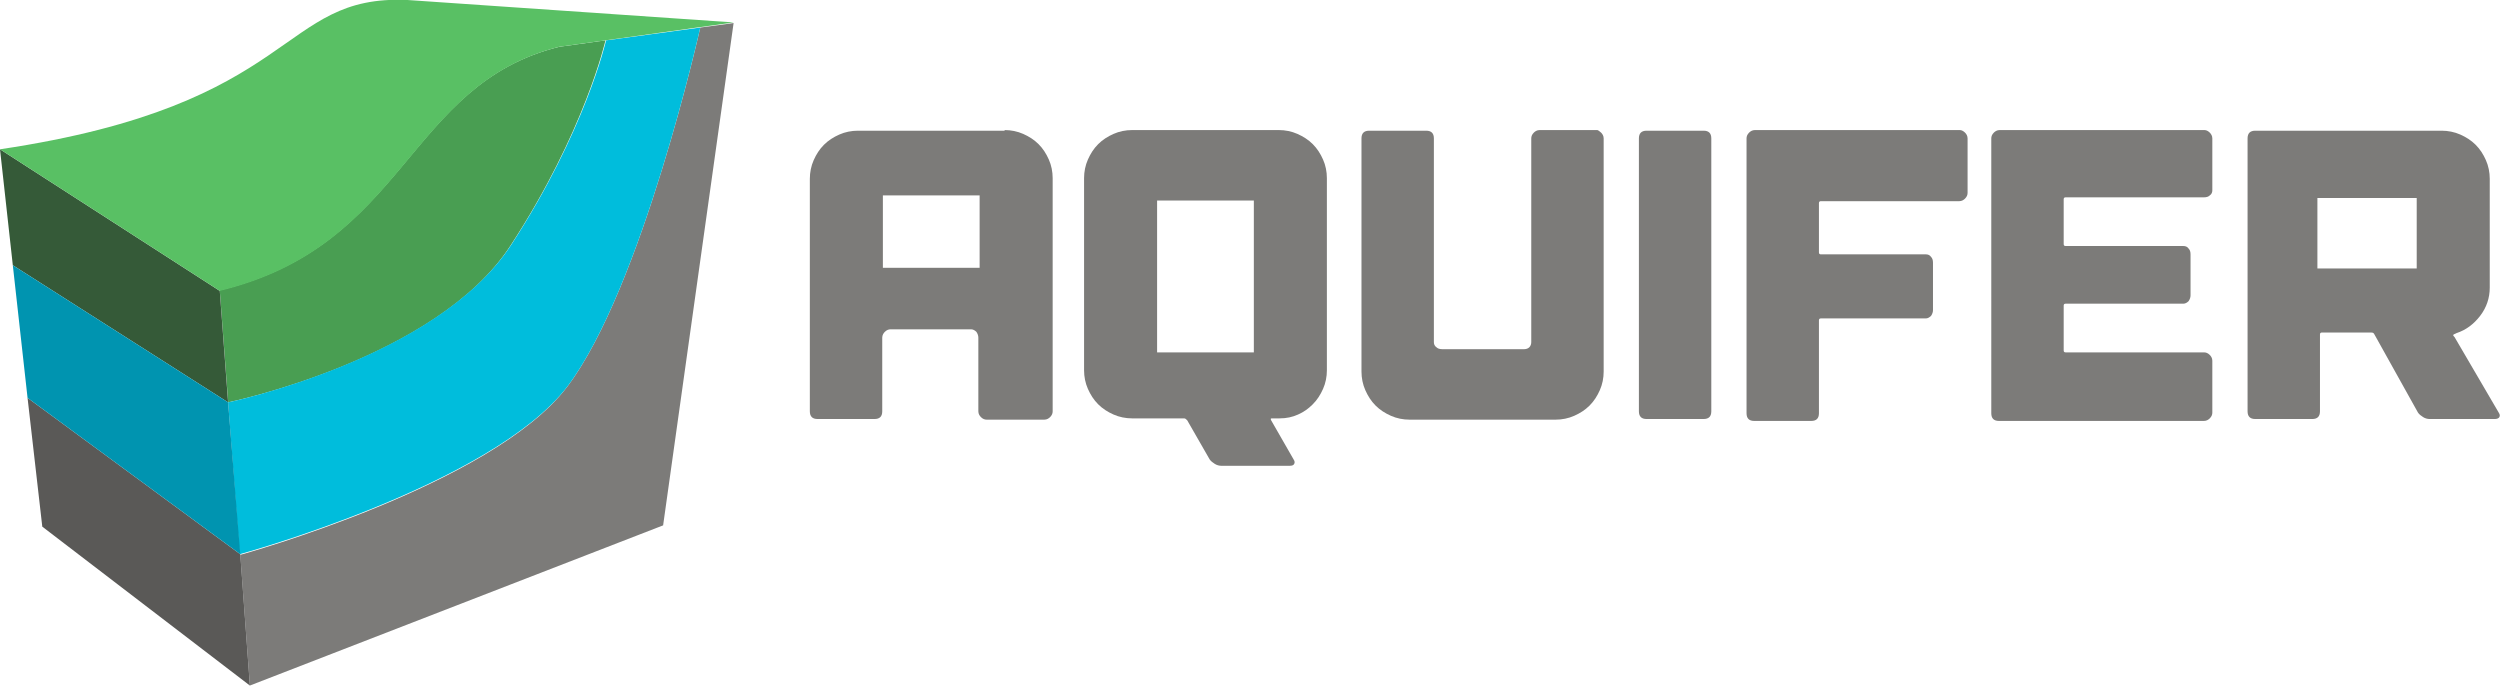 <?xml version="1.0" encoding="utf-8"?>
<!-- Generator: Adobe Illustrator 19.1.0, SVG Export Plug-In . SVG Version: 6.00 Build 0)  -->
<svg version="1.1" xmlns="http://www.w3.org/2000/svg" xmlns:xlink="http://www.w3.org/1999/xlink" x="0px" y="0px" width="390.2px"
	 height="107px" viewBox="0 0 390.2 107" enable-background="new 0 0 390.2 107" xml:space="preserve">
<g id="For_Drupal" display="none">
	<g>
		<g display="inline">
			<path fill="#7C7B79" d="M311.2,73.7h4.9V75h-3.5v2.3h3v1.2h-3v3.4h-1.5V73.7z"/>
			<path fill="#7C7B79" d="M317.5,77.8c0-2.6,1.5-4.2,3.6-4.2c2.1,0,3.6,1.6,3.6,4.2c0,2.7-1.5,4.3-3.6,4.3
				C319,82.1,317.5,80.4,317.5,77.8z M323.3,77.8c0-1.8-0.8-2.9-2.1-2.9S319,76,319,77.8c0,1.8,0.8,3,2.1,3S323.3,79.6,323.3,77.8z"
				/>
			<path fill="#7C7B79" d="M331.4,81.9l-1.8-3.2h-1.3v3.2h-1.5v-8.2h2.8c1.7,0,3,0.6,3,2.4c0,1.3-0.7,2-1.6,2.3l2,3.4H331.4z
				 M328.3,77.6h1.2c1.1,0,1.7-0.5,1.7-1.4c0-0.9-0.6-1.3-1.7-1.3h-1.2V77.6z"/>
			<path fill="#7C7B79" d="M337.8,73.7h2.2c2.5,0,4,1.4,4,4.1c0,2.7-1.5,4.1-3.9,4.1h-2.3V73.7z M339.9,80.7c1.7,0,2.6-0.9,2.6-3
				c0-2-0.9-2.9-2.6-2.9h-0.6v5.8H339.9z"/>
			<path fill="#7C7B79" d="M350.6,81.9l-1.8-3.2h-1.3v3.2h-1.5v-8.2h2.8c1.7,0,3,0.6,3,2.4c0,1.3-0.7,2-1.6,2.3l2,3.4H350.6z
				 M347.6,77.6h1.2c1.1,0,1.7-0.5,1.7-1.4c0-0.9-0.6-1.3-1.7-1.3h-1.2V77.6z"/>
			<path fill="#7C7B79" d="M353.9,78.3v-4.6h1.5v4.7c0,1.8,0.7,2.4,1.7,2.4c1,0,1.7-0.6,1.7-2.4v-4.7h1.4v4.6c0,2.7-1.2,3.7-3.1,3.7
				C355.1,82.1,353.9,81,353.9,78.3z"/>
			<path fill="#7C7B79" d="M362.6,73.7h2.6c1.8,0,3.2,0.6,3.2,2.5c0,1.8-1.4,2.7-3.1,2.7H364v3h-1.5V73.7z M365.1,77.7
				c1.2,0,1.8-0.5,1.8-1.5c0-1-0.6-1.4-1.9-1.4h-1v2.9H365.1z"/>
			<path fill="#7C7B79" d="M373.7,79.7H371l-0.6,2.2h-1.5l2.7-8.2h1.7l2.7,8.2h-1.5L373.7,79.7z M373.4,78.6l-0.3-1
				c-0.3-0.9-0.5-1.8-0.7-2.7h0c-0.2,0.9-0.5,1.8-0.7,2.7l-0.3,1H373.4z"/>
			<path fill="#7C7B79" d="M377.5,73.7h1.5v7h3.4v1.2h-4.9V73.7z"/>
		</g>
		<g display="inline">
			<path fill="#7C7B79" d="M383.7,74.3h-0.8v-0.6h2.2v0.6h-0.8v2h-0.6V74.3z M385.5,73.8h0.8l0.4,0.9l0.2,0.6h0l0.2-0.6l0.3-0.9h0.8
				v2.6h-0.6v-1l0.1-0.9h0l-0.5,1.5h-0.5l-0.5-1.5h0l0.1,0.9v1h-0.6V73.8z"/>
		</g>
	</g>
	<g>
		<g display="inline">
			<path fill="#7C7B79" d="M273.2,77.8h7.4v1.8h-5.2v3.4h4.4v1.8h-4.4V90h-2.2V77.8z"/>
			<path fill="#7C7B79" d="M282.6,83.8c0-3.9,2.2-6.3,5.4-6.3c3.2,0,5.4,2.3,5.4,6.3c0,4-2.2,6.4-5.4,6.4
				C284.8,90.2,282.6,87.8,282.6,83.8z M291.1,83.8c0-2.7-1.2-4.4-3.1-4.4s-3.1,1.7-3.1,4.4c0,2.7,1.2,4.5,3.1,4.5
				S291.1,86.6,291.1,83.8z"/>
			<path fill="#7C7B79" d="M303.1,90l-2.6-4.8h-1.9V90h-2.2V77.8h4.1c2.5,0,4.5,0.9,4.5,3.6c0,1.9-1,3-2.4,3.5l2.9,5.1H303.1z
				 M298.6,83.5h1.7c1.7,0,2.6-0.7,2.6-2.1c0-1.4-0.9-1.9-2.6-1.9h-1.7V83.5z"/>
			<path fill="#7C7B79" d="M312.7,77.8h3.3c3.7,0,5.9,2,5.9,6c0,4-2.2,6.1-5.8,6.1h-3.4V77.8z M315.8,88.2c2.5,0,3.9-1.4,3.9-4.4
				c0-3-1.4-4.3-3.9-4.3h-1v8.7H315.8z"/>
			<path fill="#7C7B79" d="M331.6,90l-2.6-4.8h-1.9V90H325V77.8h4.1c2.5,0,4.5,0.9,4.5,3.6c0,1.9-1,3-2.4,3.5l2.9,5.1H331.6z
				 M327.2,83.5h1.7c1.7,0,2.6-0.7,2.6-2.1c0-1.4-0.9-1.9-2.6-1.9h-1.7V83.5z"/>
			<path fill="#7C7B79" d="M336.5,84.6v-6.8h2.2v7c0,2.6,1,3.5,2.5,3.5c1.5,0,2.5-0.9,2.5-3.5v-7h2.1v6.8c0,4-1.8,5.6-4.6,5.6
				C338.3,90.2,336.5,88.6,336.5,84.6z"/>
			<path fill="#7C7B79" d="M349.4,77.8h3.8c2.7,0,4.7,0.9,4.7,3.8c0,2.7-2,3.9-4.6,3.9h-1.8V90h-2.2V77.8z M353.2,83.8
				c1.8,0,2.7-0.7,2.7-2.2c0-1.5-1-2-2.8-2h-1.5v4.2H353.2z"/>
			<path fill="#7C7B79" d="M366,86.7h-4.1l-1,3.3h-2.2l4-12.2h2.5l4,12.2h-2.3L366,86.7z M365.5,85l-0.4-1.5c-0.4-1.3-0.7-2.7-1.1-4
				h-0.1c-0.3,1.4-0.7,2.7-1.1,4l-0.4,1.5H365.5z"/>
			<path fill="#7C7B79" d="M371.5,77.8h2.2v10.4h5.1V90h-7.2V77.8z"/>
		</g>
		<g display="inline">
			<path fill="#7C7B79" d="M381,78.7h-1.2v-0.9h3.3v0.9h-1.2v3h-1V78.7z M383.6,77.8h1.1l0.5,1.3l0.3,0.9h0l0.3-0.9l0.5-1.3h1.1v3.9
				h-0.9v-1.4l0.1-1.4h0l-0.8,2.2h-0.7l-0.8-2.2h0l0.1,1.4v1.4h-0.9V77.8z"/>
		</g>
	</g>
	<g id="outline" display="inline">
		<g>
			<path fill="#7C7B79" d="M273.2,77.5h7.5v1.9h-5.3v3.5h4.5v1.9h-4.5V90h-2.2V77.5z"/>
			<path fill="#7C7B79" d="M282.8,83.7c0-4,2.2-6.4,5.5-6.4c3.3,0,5.5,2.4,5.5,6.4c0,4-2.2,6.5-5.5,6.5
				C285,90.2,282.8,87.7,282.8,83.7z M291.5,83.7c0-2.8-1.3-4.5-3.2-4.5s-3.2,1.7-3.2,4.5c0,2.8,1.3,4.6,3.2,4.6
				S291.5,86.5,291.5,83.7z"/>
			<path fill="#7C7B79" d="M303.8,90l-2.7-4.9h-1.9V90H297V77.5h4.2c2.6,0,4.6,0.9,4.6,3.7c0,1.9-1,3-2.5,3.6l3,5.2H303.8z
				 M299.2,83.4h1.8c1.7,0,2.6-0.7,2.6-2.1c0-1.4-0.9-1.9-2.6-1.9h-1.8V83.4z"/>
			<path fill="#7C7B79" d="M313.6,77.5h3.3c3.8,0,6.1,2.1,6.1,6.2c0,4.1-2.2,6.3-5.9,6.3h-3.4V77.5z M316.8,88.2
				c2.5,0,3.9-1.4,3.9-4.5c0-3-1.4-4.4-3.9-4.4h-1v8.9H316.8z"/>
			<path fill="#7C7B79" d="M332.9,90l-2.7-4.9h-1.9V90h-2.2V77.5h4.2c2.6,0,4.6,0.9,4.6,3.7c0,1.9-1,3-2.5,3.6l3,5.2H332.9z
				 M328.4,83.4h1.8c1.7,0,2.6-0.7,2.6-2.1c0-1.4-0.9-1.9-2.6-1.9h-1.8V83.4z"/>
			<path fill="#7C7B79" d="M337.9,84.5v-7h2.2v7.2c0,2.7,1,3.6,2.5,3.6c1.5,0,2.6-0.9,2.6-3.6v-7.2h2.1v7c0,4.1-1.8,5.7-4.7,5.7
				C339.8,90.2,337.9,88.6,337.9,84.5z"/>
			<path fill="#7C7B79" d="M351.1,77.5h3.9c2.8,0,4.8,1,4.8,3.8c0,2.8-2.1,4-4.7,4h-1.8V90h-2.2V77.5z M354.9,83.6
				c1.8,0,2.7-0.7,2.7-2.3c0-1.6-1-2.1-2.8-2.1h-1.5v4.3H354.9z"/>
			<path fill="#7C7B79" d="M368,86.6h-4.2l-1,3.4h-2.2l4.1-12.5h2.6l4.1,12.5H369L368,86.6z M367.5,84.9l-0.4-1.5
				c-0.4-1.3-0.8-2.7-1.1-4.1h-0.1c-0.3,1.4-0.7,2.8-1.1,4.1l-0.4,1.5H367.5z"/>
			<path fill="#7C7B79" d="M373.7,77.5h2.2v10.6h5.2V90h-7.4V77.5z"/>
		</g>
		<g>
			<path fill="#7C7B79" d="M383.4,78.5h-1.2v-0.9h3.4v0.9h-1.2v3h-1V78.5z M386.1,77.6h1.2l0.5,1.4l0.3,0.9h0.1l0.3-0.9l0.5-1.4h1.2
				v3.9h-0.9V80l0.1-1.4h-0.1l-0.8,2.3h-0.7l-0.8-2.3h0L387,80v1.5h-0.9V77.6z"/>
		</g>
	</g>
</g>
<g id="Layer_1">
	<g display="none">
		<path display="inline" fill="#7C7B79" d="M157.4,18.7c1.1,0,2.2,0.2,3.2,0.7c1,0.4,1.9,1,2.6,1.7c0.7,0.7,1.3,1.6,1.7,2.6
			c0.4,1,0.7,2.1,0.7,3.2v39.4c0,0.4-0.1,0.7-0.4,0.9c-0.3,0.3-0.6,0.4-0.9,0.4h-9.7c-0.4,0-0.7-0.1-0.9-0.4
			c-0.3-0.3-0.4-0.6-0.4-0.9V53.7c0-0.4-0.1-0.7-0.3-0.9c-0.2-0.3-0.5-0.4-0.9-0.4h-13.8c-0.4,0-0.7,0.1-0.9,0.4
			c-0.3,0.3-0.4,0.6-0.4,0.9v12.5c0,0.9-0.4,1.3-1.3,1.3h-9.6c-0.9,0-1.3-0.4-1.3-1.3V26.8c0-1.1,0.2-2.2,0.6-3.2
			c0.4-1,1-1.9,1.7-2.6c0.7-0.7,1.6-1.3,2.6-1.7c1-0.4,2.1-0.7,3.2-0.7H157.4z M153.2,41.9V29.6h-16.4v12.3H153.2z"/>
		<path display="inline" fill="#7C7B79" d="M207.2,18.7c1.1,0,2.2,0.2,3.2,0.7c1,0.4,1.9,1,2.6,1.7c0.7,0.7,1.3,1.6,1.7,2.6
			c0.4,1,0.7,2.1,0.7,3.2v32.6c0,1.1-0.2,2.2-0.6,3.1c-0.4,1-1,1.8-1.7,2.6c-0.7,0.7-1.6,1.3-2.5,1.7c-1,0.4-2,0.7-3.1,0.7h-1.3
			c-0.2,0-0.2,0.1-0.1,0.3l3.8,6.6c0.2,0.3,0.2,0.6,0.1,0.8c-0.1,0.2-0.4,0.3-0.7,0.3h-11.6c-0.4,0-0.7-0.1-1.1-0.3
			c-0.4-0.2-0.7-0.5-0.8-0.8l-3.8-6.6c-0.2-0.2-0.3-0.3-0.5-0.3h-8.8c-1.1,0-2.2-0.2-3.2-0.6c-1-0.4-1.9-1-2.6-1.7
			c-0.7-0.7-1.3-1.6-1.7-2.6c-0.4-1-0.6-2.1-0.6-3.2V26.8c0-1.1,0.2-2.2,0.6-3.2c0.4-1,1-1.9,1.7-2.6c0.7-0.7,1.6-1.3,2.6-1.7
			c1-0.4,2.1-0.7,3.2-0.7H207.2z M186.6,56.2H203V30.5h-16.4V56.2z"/>
		<path display="inline" fill="#7C7B79" d="M265.1,19c0.3,0.3,0.4,0.6,0.4,0.9v39.4c0,1.1-0.2,2.2-0.7,3.2c-0.4,1-1,1.9-1.7,2.6
			c-0.7,0.7-1.6,1.3-2.6,1.7s-2.1,0.6-3.2,0.6h-24.7c-1.1,0-2.2-0.2-3.2-0.6c-1-0.4-1.9-1-2.6-1.7c-0.7-0.7-1.3-1.6-1.7-2.6
			c-0.4-1-0.6-2.1-0.6-3.2V20c0-0.9,0.4-1.3,1.3-1.3h9.6c0.9,0,1.3,0.4,1.3,1.3v34.4c0,0.4,0.1,0.7,0.4,0.9c0.3,0.2,0.6,0.3,0.9,0.3
			h13.8c0.4,0,0.7-0.1,0.9-0.3c0.2-0.2,0.3-0.5,0.3-0.9V20c0-0.4,0.1-0.7,0.4-0.9c0.3-0.3,0.6-0.4,0.9-0.4h9.7
			C264.5,18.7,264.8,18.8,265.1,19z"/>
		<path display="inline" fill="#7C7B79" d="M287.1,66.2c0,0.9-0.4,1.3-1.3,1.3h-9.6c-0.9,0-1.3-0.4-1.3-1.3V20
			c0-0.9,0.4-1.3,1.3-1.3h9.6c0.9,0,1.3,0.4,1.3,1.3V66.2z"/>
		<path display="inline" fill="#7C7B79" d="M333.3,19c0.3,0.3,0.4,0.6,0.4,0.9v9.2c0,0.4-0.1,0.7-0.4,0.9c-0.3,0.3-0.6,0.4-0.9,0.4
			H309c-0.2,0-0.3,0.1-0.3,0.3v8.3c0,0.2,0.1,0.3,0.3,0.3h17.7c0.4,0,0.7,0.1,0.9,0.4c0.2,0.3,0.3,0.6,0.3,0.9v8
			c0,0.4-0.1,0.7-0.3,0.9c-0.2,0.3-0.5,0.4-0.9,0.4H309c-0.2,0-0.3,0.1-0.3,0.3v15.7c0,0.9-0.4,1.3-1.3,1.3h-9.6
			c-0.9,0-1.3-0.4-1.3-1.3V20c0-0.4,0.1-0.7,0.4-0.9c0.3-0.3,0.6-0.4,0.9-0.4h34.7C332.8,18.7,333.1,18.8,333.3,19z"/>
		<path display="inline" fill="#7C7B79" d="M378.1,19c0.3,0.3,0.4,0.6,0.4,0.9v4v2.1v2.7c0,0.4-0.1,0.7-0.4,0.9
			c-0.3,0.2-0.6,0.3-0.9,0.3h-5h-14.5h-3.9c-0.2,0-0.3,0.1-0.3,0.3V38c0,0.2,0.1,0.3,0.3,0.3h20c0.4,0,0.7,0.1,0.9,0.4
			c0.2,0.3,0.3,0.6,0.3,0.9v7c0,0.4-0.1,0.7-0.3,0.9c-0.2,0.3-0.5,0.4-0.9,0.4h-20c-0.2,0-0.3,0.1-0.3,0.3v3.4v0.1v4.1
			c0,0.2,0.1,0.3,0.3,0.3h2.9h15.8h4.7c0.4,0,0.7,0.1,0.9,0.4c0.3,0.3,0.4,0.6,0.4,0.9v2.8v3.6v2.3c0,0.4-0.1,0.7-0.4,0.9
			c-0.3,0.3-0.6,0.4-0.9,0.4h-4h-26.6h-4.2c-0.9,0-1.3-0.4-1.3-1.3v-2.4V23.3V20c0-0.4,0.1-0.7,0.4-0.9c0.3-0.3,0.6-0.4,0.9-0.4h5.1
			h27.4h2.2C377.5,18.7,377.8,18.8,378.1,19z"/>
		<path display="inline" fill="#7C7B79" d="M430.3,66.5c0.2,0.3,0.2,0.6,0.1,0.8s-0.4,0.3-0.8,0.3h-11.1c-0.4,0-0.7-0.1-1.1-0.3
			s-0.7-0.5-0.8-0.8l-7.4-13.3c-0.1-0.2-0.3-0.3-0.5-0.3h-8.3c-0.2,0-0.3,0.1-0.3,0.3v13c0,0.9-0.4,1.3-1.3,1.3H389
			c-0.9,0-1.3-0.4-1.3-1.3V20c0-0.9,0.4-1.3,1.3-1.3h31.6c1.1,0,2.2,0.2,3.2,0.7c1,0.4,1.9,1,2.6,1.7c0.7,0.7,1.3,1.6,1.7,2.6
			c0.4,1,0.7,2.1,0.7,3.2v18.4c0,1.8-0.5,3.4-1.6,4.8c-1,1.4-2.4,2.4-4,2.9L423,53c-0.3,0.1-0.4,0.2-0.2,0.4l0.1,0.1L430.3,66.5z
			 M416.4,30.1h-16.8v11.9h16.8V30.1z"/>
	</g>
	<g display="none">
		<path display="inline" fill="#7C7B79" d="M157.4,18.7c1.1,0,2.2,0.2,3.2,0.7c1,0.4,1.9,1,2.6,1.7c0.7,0.7,1.3,1.6,1.7,2.6
			c0.4,1,0.7,2.1,0.7,3.2v39.4c0,0.4-0.1,0.7-0.4,0.9c-0.3,0.3-0.6,0.4-0.9,0.4h-9.7c-0.4,0-0.7-0.1-0.9-0.4
			c-0.3-0.3-0.4-0.6-0.4-0.9V53.7c0-0.4-0.1-0.7-0.3-0.9c-0.2-0.3-0.5-0.4-0.9-0.4h-13.8c-0.4,0-0.7,0.1-0.9,0.4
			c-0.3,0.3-0.4,0.6-0.4,0.9v12.5c0,0.9-0.4,1.3-1.3,1.3h-9.6c-0.9,0-1.3-0.4-1.3-1.3V26.8c0-1.1,0.2-2.2,0.6-3.2
			c0.4-1,1-1.9,1.7-2.6c0.7-0.7,1.6-1.3,2.6-1.7c1-0.4,2.1-0.7,3.2-0.7H157.4z M153.2,41.9V29.6h-16.4v12.3H153.2z"/>
		<path display="inline" fill="#7C7B79" d="M207.2,18.7c1.1,0,2.2,0.2,3.2,0.7c1,0.4,1.9,1,2.6,1.7c0.7,0.7,1.3,1.6,1.7,2.6
			c0.4,1,0.7,2.1,0.7,3.2v32.6c0,1.1-0.2,2.2-0.6,3.1c-0.4,1-1,1.8-1.7,2.6c-0.7,0.7-1.6,1.3-2.5,1.7c-1,0.4-2,0.7-3.1,0.7h-1.3
			c-0.2,0-0.2,0.1-0.1,0.3l3.8,6.6c0.2,0.3,0.2,0.6,0.1,0.8c-0.1,0.2-0.4,0.3-0.7,0.3h-11.6c-0.4,0-0.7-0.1-1.1-0.3
			c-0.4-0.2-0.7-0.5-0.8-0.8l-3.8-6.6c-0.2-0.2-0.3-0.3-0.5-0.3h-8.8c-1.1,0-2.2-0.2-3.2-0.6c-1-0.4-1.9-1-2.6-1.7
			c-0.7-0.7-1.3-1.6-1.7-2.6c-0.4-1-0.6-2.1-0.6-3.2V26.8c0-1.1,0.2-2.2,0.6-3.2c0.4-1,1-1.9,1.7-2.6c0.7-0.7,1.6-1.3,2.6-1.7
			c1-0.4,2.1-0.7,3.2-0.7H207.2z M186.6,56.2H203V30.5h-16.4V56.2z"/>
		<path display="inline" fill="#7C7B79" d="M265.1,19c0.3,0.3,0.4,0.6,0.4,0.9v39.4c0,1.1-0.2,2.2-0.7,3.2c-0.4,1-1,1.9-1.7,2.6
			c-0.7,0.7-1.6,1.3-2.6,1.7s-2.1,0.6-3.2,0.6h-24.7c-1.1,0-2.2-0.2-3.2-0.6c-1-0.4-1.9-1-2.6-1.7c-0.7-0.7-1.3-1.6-1.7-2.6
			c-0.4-1-0.6-2.1-0.6-3.2V20c0-0.9,0.4-1.3,1.3-1.3h9.6c0.9,0,1.3,0.4,1.3,1.3v34.4c0,0.4,0.1,0.7,0.4,0.9c0.3,0.2,0.6,0.3,0.9,0.3
			h13.8c0.4,0,0.7-0.1,0.9-0.3c0.2-0.2,0.3-0.5,0.3-0.9V20c0-0.4,0.1-0.7,0.4-0.9c0.3-0.3,0.6-0.4,0.9-0.4h9.7
			C264.5,18.7,264.8,18.8,265.1,19z"/>
		<path display="inline" fill="#7C7B79" d="M287.1,66.2c0,0.9-0.4,1.3-1.3,1.3h-9.6c-0.9,0-1.3-0.4-1.3-1.3V20
			c0-0.9,0.4-1.3,1.3-1.3h9.6c0.9,0,1.3,0.4,1.3,1.3V66.2z"/>
		<path display="inline" fill="#7C7B79" d="M333.3,19c0.3,0.3,0.4,0.6,0.4,0.9v9.2c0,0.4-0.1,0.7-0.4,0.9c-0.3,0.3-0.6,0.4-0.9,0.4
			H309c-0.2,0-0.3,0.1-0.3,0.3v8.3c0,0.2,0.1,0.3,0.3,0.3h17.7c0.4,0,0.7,0.1,0.9,0.4c0.2,0.3,0.3,0.6,0.3,0.9v8
			c0,0.4-0.1,0.7-0.3,0.9c-0.2,0.3-0.5,0.4-0.9,0.4H309c-0.2,0-0.3,0.1-0.3,0.3v15.7c0,0.9-0.4,1.3-1.3,1.3h-9.6
			c-0.9,0-1.3-0.4-1.3-1.3V20c0-0.4,0.1-0.7,0.4-0.9c0.3-0.3,0.6-0.4,0.9-0.4h34.7C332.8,18.7,333.1,18.8,333.3,19z"/>
		<path display="inline" fill="#7C7B79" d="M378.1,19c0.3,0.3,0.4,0.6,0.4,0.9v4v2.1v2.7c0,0.4-0.1,0.7-0.4,0.9
			c-0.3,0.2-0.6,0.3-0.9,0.3h-5h-14.5h-3.9c-0.2,0-0.3,0.1-0.3,0.3V38c0,0.2,0.1,0.3,0.3,0.3h20c0.4,0,0.7,0.1,0.9,0.4
			c0.2,0.3,0.3,0.6,0.3,0.9v7c0,0.4-0.1,0.7-0.3,0.9c-0.2,0.3-0.5,0.4-0.9,0.4h-20c-0.2,0-0.3,0.1-0.3,0.3v3.4v0.1v4.1
			c0,0.2,0.1,0.3,0.3,0.3h2.9h15.8h4.7c0.4,0,0.7,0.1,0.9,0.4c0.3,0.3,0.4,0.6,0.4,0.9v2.8v3.6v2.3c0,0.4-0.1,0.7-0.4,0.9
			c-0.3,0.3-0.6,0.4-0.9,0.4h-4h-26.6h-4.2c-0.9,0-1.3-0.4-1.3-1.3v-2.4V23.3V20c0-0.4,0.1-0.7,0.4-0.9c0.3-0.3,0.6-0.4,0.9-0.4h5.1
			h27.4h2.2C377.5,18.7,377.8,18.8,378.1,19z"/>
		<path display="inline" fill="#7C7B79" d="M430.3,66.5c0.2,0.3,0.2,0.6,0.1,0.8s-0.4,0.3-0.8,0.3h-11.1c-0.4,0-0.7-0.1-1.1-0.3
			s-0.7-0.5-0.8-0.8l-7.4-13.3c-0.1-0.2-0.3-0.3-0.5-0.3h-8.3c-0.2,0-0.3,0.1-0.3,0.3v13c0,0.9-0.4,1.3-1.3,1.3H389
			c-0.9,0-1.3-0.4-1.3-1.3V20c0-0.9,0.4-1.3,1.3-1.3h31.6c1.1,0,2.2,0.2,3.2,0.7c1,0.4,1.9,1,2.6,1.7c0.7,0.7,1.3,1.6,1.7,2.6
			c0.4,1,0.7,2.1,0.7,3.2v18.4c0,1.8-0.5,3.4-1.6,4.8c-1,1.4-2.4,2.4-4,2.9L423,53c-0.3,0.1-0.4,0.2-0.2,0.4l0.1,0.1L430.3,66.5z
			 M416.4,30.1h-16.8v11.9h16.8V30.1z"/>
	</g>
	<g display="none">
		<path display="inline" fill="#7C7B79" d="M170.9,22.4c1.4,0,2.6,0.3,3.9,0.8c1.2,0.5,2.3,1.2,3.1,2.1c0.9,0.9,1.6,1.9,2.1,3.1
			c0.5,1.2,0.8,2.5,0.8,3.9V80c0,0.5-0.2,0.8-0.5,1.1c-0.3,0.3-0.7,0.5-1.1,0.5h-11.8c-0.5,0-0.8-0.2-1.1-0.5
			c-0.3-0.3-0.5-0.7-0.5-1.1V64.9c0-0.5-0.1-0.8-0.4-1.1c-0.3-0.3-0.6-0.5-1.1-0.5h-16.8c-0.5,0-0.8,0.2-1.1,0.5
			c-0.3,0.3-0.5,0.7-0.5,1.1V80c0,1.1-0.5,1.6-1.6,1.6h-11.7c-1.1,0-1.6-0.5-1.6-1.6V32.3c0-1.4,0.3-2.6,0.8-3.9
			c0.5-1.2,1.2-2.3,2.1-3.1c0.9-0.9,2-1.6,3.2-2.1c1.2-0.5,2.5-0.8,3.9-0.8H170.9z M165.8,50.6V35.7h-19.9v14.9H165.8z"/>
		<path display="inline" fill="#7C7B79" d="M226.9,22.4c1.4,0,2.6,0.3,3.9,0.8c1.2,0.5,2.3,1.2,3.1,2.1c0.9,0.9,1.6,1.9,2.1,3.1
			c0.5,1.2,0.8,2.5,0.8,3.9v39.4c0,1.4-0.3,2.6-0.8,3.8s-1.2,2.2-2.1,3.1c-0.9,0.9-1.9,1.6-3,2.1s-2.4,0.8-3.8,0.8h-1.6
			c-0.2,0-0.3,0.1-0.2,0.3l4.6,8c0.2,0.4,0.3,0.7,0.1,1c-0.1,0.3-0.4,0.4-0.9,0.4h-14c-0.5,0-0.9-0.1-1.4-0.4c-0.5-0.3-0.8-0.6-1-1
			l-4.6-8c-0.2-0.2-0.4-0.3-0.6-0.3h-10.7c-1.4,0-2.6-0.3-3.9-0.8c-1.2-0.5-2.3-1.2-3.2-2.1c-0.9-0.9-1.6-2-2.1-3.2
			c-0.5-1.2-0.8-2.5-0.8-3.9V32.3c0-1.4,0.3-2.6,0.8-3.9c0.5-1.2,1.2-2.3,2.1-3.1c0.9-0.9,2-1.6,3.2-2.1c1.2-0.5,2.5-0.8,3.9-0.8
			H226.9z M201.9,67.8h19.9V36.8h-19.9V67.8z"/>
		<path display="inline" fill="#7C7B79" d="M292.7,22.8c0.3,0.3,0.5,0.7,0.5,1.1v47.7c0,1.4-0.3,2.6-0.8,3.9
			c-0.5,1.2-1.2,2.3-2.1,3.2c-0.9,0.9-1.9,1.6-3.1,2.1c-1.2,0.5-2.5,0.8-3.9,0.8h-30c-1.4,0-2.6-0.3-3.9-0.8
			c-1.2-0.5-2.3-1.2-3.2-2.1c-0.9-0.9-1.6-2-2.1-3.2c-0.5-1.2-0.8-2.5-0.8-3.9V24c0-1.1,0.5-1.6,1.6-1.6h11.7c1.1,0,1.6,0.5,1.6,1.6
			v41.7c0,0.5,0.2,0.8,0.5,1.1c0.3,0.3,0.7,0.4,1.1,0.4h16.8c0.5,0,0.8-0.1,1.1-0.4c0.3-0.3,0.4-0.6,0.4-1.1V24
			c0-0.5,0.2-0.8,0.5-1.1c0.3-0.3,0.7-0.5,1.1-0.5h11.8C292,22.4,292.4,22.5,292.7,22.8z"/>
		<path display="inline" fill="#7C7B79" d="M315,80c0,1.1-0.5,1.6-1.6,1.6h-11.7c-1.1,0-1.6-0.5-1.6-1.6V24c0-1.1,0.5-1.6,1.6-1.6
			h11.7c1.1,0,1.6,0.5,1.6,1.6V80z"/>
		<path display="inline" fill="#7C7B79" d="M366.8,22.8c0.3,0.3,0.5,0.7,0.5,1.1v11.2c0,0.5-0.2,0.8-0.5,1.1
			c-0.3,0.3-0.7,0.5-1.1,0.5h-28.4c-0.3,0-0.4,0.1-0.4,0.3v10.1c0,0.3,0.1,0.4,0.4,0.4h21.5c0.5,0,0.8,0.2,1.1,0.5
			c0.3,0.3,0.4,0.7,0.4,1.1v9.7c0,0.5-0.1,0.8-0.4,1.1c-0.3,0.3-0.6,0.5-1.1,0.5h-21.5c-0.3,0-0.4,0.1-0.4,0.4v19
			c0,1.1-0.5,1.6-1.6,1.6h-11.7c-1.1,0-1.6-0.5-1.6-1.6V24c0-0.5,0.2-0.8,0.5-1.1c0.3-0.3,0.7-0.5,1.1-0.5h42.1
			C366.1,22.4,366.5,22.5,366.8,22.8z"/>
		<path display="inline" fill="#7C7B79" d="M416.7,22.8c0.3,0.3,0.5,0.7,0.5,1.1v4.8v2.5v3.3c0,0.5-0.2,0.8-0.5,1.1
			c-0.3,0.3-0.7,0.4-1.1,0.4h-6h-17.6h-4.7c-0.3,0-0.4,0.1-0.4,0.4v9.2c0,0.2,0.1,0.3,0.4,0.3h24.2c0.5,0,0.8,0.2,1.1,0.5
			c0.3,0.3,0.4,0.7,0.4,1.1v8.5c0,0.5-0.1,0.8-0.4,1.1c-0.3,0.3-0.6,0.5-1.1,0.5h-24.2c-0.3,0-0.4,0.1-0.4,0.4v4.1v0.1v4.9
			c0,0.3,0.1,0.4,0.4,0.4h3.6h19.1h5.7c0.5,0,0.8,0.2,1.1,0.5c0.3,0.3,0.5,0.7,0.5,1.1v3.4v4.4V80c0,0.5-0.2,0.8-0.5,1.1
			c-0.3,0.3-0.7,0.5-1.1,0.5h-4.8h-32.2h-5.1c-1.1,0-1.6-0.5-1.6-1.6v-2.9V28V24c0-0.5,0.2-0.8,0.5-1.1c0.3-0.3,0.7-0.5,1.1-0.5h6.2
			h33.2h2.7C416,22.4,416.4,22.5,416.7,22.8z"/>
		<path display="inline" fill="#7C7B79" d="M475.6,80.3c0.2,0.4,0.3,0.7,0.1,1s-0.5,0.4-0.9,0.4h-13.5c-0.5,0-0.9-0.1-1.4-0.4
			c-0.5-0.3-0.8-0.6-1-1l-9-16.1c-0.1-0.2-0.3-0.3-0.6-0.3h-10.1c-0.3,0-0.4,0.1-0.4,0.4V80c0,1.1-0.5,1.6-1.6,1.6h-11.7
			c-1.1,0-1.6-0.5-1.6-1.6V24c0-1.1,0.5-1.6,1.6-1.6h38.3c1.4,0,2.6,0.3,3.9,0.8c1.2,0.5,2.3,1.2,3.1,2.1c0.9,0.9,1.6,1.9,2.1,3.1
			c0.5,1.2,0.8,2.5,0.8,3.9v22.3c0,2.1-0.6,4.1-1.9,5.8c-1.3,1.7-2.9,2.9-4.9,3.5l-0.3,0.1c-0.4,0.1-0.5,0.3-0.3,0.5l0.1,0.2
			L475.6,80.3z M458.8,36.2h-20.4v14.4h20.4V36.2z"/>
	</g>
	<g id="type_orig_1_" display="none">
		<path display="inline" fill="#7C7B79" d="M156.8,20.3c1,0,2,0.2,2.9,0.6c0.9,0.4,1.7,0.9,2.4,1.6c0.7,0.7,1.2,1.5,1.6,2.4
			c0.4,0.9,0.6,1.9,0.6,2.9v36.4c0,0.3-0.1,0.6-0.4,0.9c-0.2,0.2-0.5,0.4-0.9,0.4h-9c-0.3,0-0.6-0.1-0.9-0.4
			c-0.2-0.2-0.4-0.5-0.4-0.9V52.7c0-0.3-0.1-0.6-0.3-0.9c-0.2-0.2-0.5-0.4-0.8-0.4H139c-0.3,0-0.6,0.1-0.9,0.4
			c-0.2,0.2-0.4,0.5-0.4,0.9v11.5c0,0.8-0.4,1.2-1.2,1.2h-8.9c-0.8,0-1.2-0.4-1.2-1.2V27.9c0-1,0.2-2,0.6-2.9
			c0.4-0.9,0.9-1.7,1.6-2.4c0.7-0.7,1.5-1.2,2.4-1.6c0.9-0.4,1.9-0.6,2.9-0.6H156.8z M152.9,41.8V30.5h-15.1v11.3H152.9z"/>
		<path display="inline" fill="#7C7B79" d="M199.6,20.3c1,0,2,0.2,2.9,0.6c0.9,0.4,1.7,0.9,2.4,1.6c0.7,0.7,1.2,1.5,1.6,2.4
			c0.4,0.9,0.6,1.9,0.6,2.9v30c0,1-0.2,2-0.6,2.9c-0.4,0.9-0.9,1.7-1.6,2.4c-0.7,0.7-1.4,1.2-2.3,1.6c-0.9,0.4-1.8,0.6-2.9,0.6h-1.2
			c-0.2,0-0.2,0.1-0.1,0.3l3.5,6.1c0.2,0.3,0.2,0.5,0.1,0.7c-0.1,0.2-0.3,0.3-0.7,0.3h-10.7c-0.3,0-0.7-0.1-1-0.3
			c-0.3-0.2-0.6-0.4-0.8-0.7l-3.5-6.1c-0.2-0.2-0.3-0.3-0.5-0.3h-8.1c-1,0-2-0.2-2.9-0.6c-0.9-0.4-1.7-0.9-2.4-1.6
			c-0.7-0.7-1.2-1.5-1.6-2.4c-0.4-0.9-0.6-1.9-0.6-2.9v-30c0-1,0.2-2,0.6-2.9c0.4-0.9,0.9-1.7,1.6-2.4c0.7-0.7,1.5-1.2,2.4-1.6
			c0.9-0.4,1.9-0.6,2.9-0.6H199.6z M180.6,55h15.1V31.3h-15.1V55z"/>
		<path display="inline" fill="#7C7B79" d="M249.9,20.7c0.2,0.2,0.4,0.5,0.4,0.9v36.4c0,1-0.2,2-0.6,2.9c-0.4,0.9-0.9,1.7-1.6,2.4
			c-0.7,0.7-1.5,1.2-2.4,1.6c-0.9,0.4-1.9,0.6-2.9,0.6h-22.8c-1,0-2-0.2-2.9-0.6c-0.9-0.4-1.7-0.9-2.4-1.6c-0.7-0.7-1.2-1.5-1.6-2.4
			c-0.4-0.9-0.6-1.9-0.6-2.9V21.6c0-0.8,0.4-1.2,1.2-1.2h8.9c0.8,0,1.2,0.4,1.2,1.2v31.8c0,0.3,0.1,0.6,0.4,0.8
			c0.2,0.2,0.5,0.3,0.9,0.3h12.8c0.3,0,0.6-0.1,0.8-0.3c0.2-0.2,0.3-0.5,0.3-0.8V21.6c0-0.3,0.1-0.6,0.4-0.9
			c0.2-0.2,0.5-0.4,0.9-0.4h9C249.4,20.3,249.7,20.5,249.9,20.7z"/>
		<path display="inline" fill="#7C7B79" d="M267.1,64.2c0,0.8-0.4,1.2-1.2,1.2H257c-0.8,0-1.2-0.4-1.2-1.2V21.6
			c0-0.8,0.4-1.2,1.2-1.2h8.9c0.8,0,1.2,0.4,1.2,1.2V64.2z"/>
		<path display="inline" fill="#7C7B79" d="M306.7,20.7c0.2,0.2,0.4,0.5,0.4,0.9v8.5c0,0.3-0.1,0.6-0.4,0.9
			c-0.2,0.2-0.5,0.4-0.9,0.4h-21.6c-0.2,0-0.3,0.1-0.3,0.3v7.7c0,0.2,0.1,0.3,0.3,0.3h16.4c0.3,0,0.6,0.1,0.8,0.4
			c0.2,0.2,0.3,0.5,0.3,0.9v7.4c0,0.3-0.1,0.6-0.3,0.9c-0.2,0.2-0.5,0.4-0.8,0.4h-16.4c-0.2,0-0.3,0.1-0.3,0.3v14.5
			c0,0.8-0.4,1.2-1.2,1.2h-8.9c-0.8,0-1.2-0.4-1.2-1.2V21.6c0-0.3,0.1-0.6,0.4-0.9c0.2-0.2,0.5-0.4,0.9-0.4h32
			C306.2,20.3,306.5,20.5,306.7,20.7z"/>
		<path display="inline" fill="#7C7B79" d="M344.9,20.7c0.2,0.2,0.4,0.5,0.4,0.9v3.7v1.9v2.5c0,0.3-0.1,0.6-0.4,0.8
			c-0.2,0.2-0.5,0.3-0.9,0.3h-4.6h-13.4h-3.6c-0.2,0-0.3,0.1-0.3,0.3v7c0,0.2,0.1,0.3,0.3,0.3h18.4c0.3,0,0.6,0.1,0.8,0.4
			c0.2,0.2,0.3,0.5,0.3,0.9v6.4c0,0.3-0.1,0.6-0.3,0.9c-0.2,0.2-0.5,0.4-0.8,0.4h-18.4c-0.2,0-0.3,0.1-0.3,0.3v3.2v0.1v3.7
			c0,0.2,0.1,0.3,0.3,0.3h2.7h14.6h4.3c0.3,0,0.6,0.1,0.9,0.4c0.2,0.2,0.4,0.5,0.4,0.9v2.6v3.4v2.1c0,0.3-0.1,0.6-0.4,0.9
			c-0.2,0.2-0.5,0.4-0.9,0.4h-3.7h-24.5H312c-0.8,0-1.2-0.4-1.2-1.2v-2.2V24.7v-3.1c0-0.3,0.1-0.6,0.4-0.9c0.2-0.2,0.5-0.4,0.9-0.4
			h4.7H342h2.1C344.4,20.3,344.7,20.5,344.9,20.7z"/>
		<path display="inline" fill="#7C7B79" d="M390,64.4c0.2,0.3,0.2,0.5,0.1,0.7s-0.4,0.3-0.7,0.3h-10.2c-0.3,0-0.7-0.1-1-0.3
			c-0.3-0.2-0.6-0.4-0.8-0.7l-6.8-12.2c-0.1-0.2-0.2-0.3-0.5-0.3h-7.7c-0.2,0-0.3,0.1-0.3,0.3v12c0,0.8-0.4,1.2-1.2,1.2h-8.9
			c-0.8,0-1.2-0.4-1.2-1.2V21.6c0-0.8,0.4-1.2,1.2-1.2h29.1c1,0,2,0.2,2.9,0.6c0.9,0.4,1.7,0.9,2.4,1.6c0.7,0.7,1.2,1.5,1.6,2.4
			c0.4,0.9,0.6,1.9,0.6,2.9v17c0,1.6-0.5,3.1-1.5,4.4c-1,1.3-2.2,2.2-3.7,2.7l-0.2,0.1c-0.3,0.1-0.4,0.2-0.2,0.4l0.1,0.1L390,64.4z
			 M377.2,30.9h-15.5v11h15.5V30.9z"/>
	</g>
	<g>
		<path fill="#7C7B79" d="M156.8,20.3c1,0,2,0.2,2.9,0.6c0.9,0.4,1.7,0.9,2.4,1.6c0.7,0.7,1.2,1.5,1.6,2.4c0.4,0.9,0.6,1.9,0.6,2.9
			v36.4c0,0.3-0.1,0.6-0.4,0.9c-0.2,0.2-0.5,0.4-0.9,0.4h-9c-0.3,0-0.6-0.1-0.9-0.4c-0.2-0.2-0.4-0.5-0.4-0.9V52.7
			c0-0.3-0.1-0.6-0.3-0.9c-0.2-0.2-0.5-0.4-0.8-0.4H139c-0.3,0-0.6,0.1-0.9,0.4c-0.2,0.2-0.4,0.5-0.4,0.9v11.5
			c0,0.8-0.4,1.2-1.2,1.2h-8.9c-0.8,0-1.2-0.4-1.2-1.2V27.9c0-1,0.2-2,0.6-2.9c0.4-0.9,0.9-1.7,1.6-2.4c0.7-0.7,1.5-1.2,2.4-1.6
			c0.9-0.4,1.9-0.6,2.9-0.6H156.8z M152.9,41.8V30.5h-15.1v11.3H152.9z"/>
		<path fill="#7C7B79" d="M199.6,20.3c1,0,2,0.2,2.9,0.6c0.9,0.4,1.7,0.9,2.4,1.6c0.7,0.7,1.2,1.5,1.6,2.4c0.4,0.9,0.6,1.9,0.6,2.9
			v30c0,1-0.2,2-0.6,2.9c-0.4,0.9-0.9,1.7-1.6,2.4c-0.7,0.7-1.4,1.2-2.3,1.6c-0.9,0.4-1.8,0.6-2.9,0.6h-1.2c-0.2,0-0.2,0.1-0.1,0.3
			l3.5,6.1c0.2,0.3,0.2,0.5,0.1,0.7c-0.1,0.2-0.3,0.3-0.7,0.3h-10.7c-0.3,0-0.7-0.1-1-0.3c-0.3-0.2-0.6-0.4-0.8-0.7l-3.5-6.1
			c-0.2-0.2-0.3-0.3-0.5-0.3h-8.1c-1,0-2-0.2-2.9-0.6c-0.9-0.4-1.7-0.9-2.4-1.6c-0.7-0.7-1.2-1.5-1.6-2.4c-0.4-0.9-0.6-1.9-0.6-2.9
			v-30c0-1,0.2-2,0.6-2.9c0.4-0.9,0.9-1.7,1.6-2.4c0.7-0.7,1.5-1.2,2.4-1.6c0.9-0.4,1.9-0.6,2.9-0.6H199.6z M180.6,55h15.1V31.3
			h-15.1V55z"/>
		<path fill="#7C7B79" d="M249.9,20.7c0.2,0.2,0.4,0.5,0.4,0.9v36.4c0,1-0.2,2-0.6,2.9c-0.4,0.9-0.9,1.7-1.6,2.4
			c-0.7,0.7-1.5,1.2-2.4,1.6c-0.9,0.4-1.9,0.6-2.9,0.6h-22.8c-1,0-2-0.2-2.9-0.6c-0.9-0.4-1.7-0.9-2.4-1.6c-0.7-0.7-1.2-1.5-1.6-2.4
			c-0.4-0.9-0.6-1.9-0.6-2.9V21.6c0-0.8,0.4-1.2,1.2-1.2h8.9c0.8,0,1.2,0.4,1.2,1.2v31.8c0,0.3,0.1,0.6,0.4,0.8
			c0.2,0.2,0.5,0.3,0.9,0.3h12.8c0.3,0,0.6-0.1,0.8-0.3c0.2-0.2,0.3-0.5,0.3-0.8V21.6c0-0.3,0.1-0.6,0.4-0.9
			c0.2-0.2,0.5-0.4,0.9-0.4h9C249.4,20.3,249.7,20.5,249.9,20.7z"/>
		<path fill="#7C7B79" d="M267.1,64.2c0,0.8-0.4,1.2-1.2,1.2H257c-0.8,0-1.2-0.4-1.2-1.2V21.6c0-0.8,0.4-1.2,1.2-1.2h8.9
			c0.8,0,1.2,0.4,1.2,1.2V64.2z"/>
		<path fill="#7C7B79" d="M306.7,20.7c0.2,0.2,0.4,0.5,0.4,0.9v8.5c0,0.3-0.1,0.6-0.4,0.9c-0.2,0.2-0.5,0.4-0.9,0.4h-21.6
			c-0.2,0-0.3,0.1-0.3,0.3v7.7c0,0.2,0.1,0.3,0.3,0.3h16.4c0.3,0,0.6,0.1,0.8,0.4c0.2,0.2,0.3,0.5,0.3,0.9v7.4
			c0,0.3-0.1,0.6-0.3,0.9c-0.2,0.2-0.5,0.4-0.8,0.4h-16.4c-0.2,0-0.3,0.1-0.3,0.3v14.5c0,0.8-0.4,1.2-1.2,1.2h-8.9
			c-0.8,0-1.2-0.4-1.2-1.2V21.6c0-0.3,0.1-0.6,0.4-0.9c0.2-0.2,0.5-0.4,0.9-0.4h32C306.2,20.3,306.5,20.5,306.7,20.7z"/>
		<path fill="#7C7B79" d="M344.9,20.7c0.2,0.2,0.4,0.5,0.4,0.9v3.7v1.9v2.5c0,0.3-0.1,0.6-0.4,0.8c-0.2,0.2-0.5,0.3-0.9,0.3h-4.6
			h-13.4h-3.6c-0.2,0-0.3,0.1-0.3,0.3v7c0,0.2,0.1,0.3,0.3,0.3h18.4c0.3,0,0.6,0.1,0.8,0.4c0.2,0.2,0.3,0.5,0.3,0.9v6.4
			c0,0.3-0.1,0.6-0.3,0.9c-0.2,0.2-0.5,0.4-0.8,0.4h-18.4c-0.2,0-0.3,0.1-0.3,0.3v3.2v0.1v3.7c0,0.2,0.1,0.3,0.3,0.3h2.7h14.6h4.3
			c0.3,0,0.6,0.1,0.9,0.4c0.2,0.2,0.4,0.5,0.4,0.9v2.6v3.4v2.1c0,0.3-0.1,0.6-0.4,0.9c-0.2,0.2-0.5,0.4-0.9,0.4h-3.7h-24.5H312
			c-0.8,0-1.2-0.4-1.2-1.2v-2.2V24.7v-3.1c0-0.3,0.1-0.6,0.4-0.9c0.2-0.2,0.5-0.4,0.9-0.4h4.7H342h2.1
			C344.4,20.3,344.7,20.5,344.9,20.7z"/>
		<path fill="#7C7B79" d="M390,64.4c0.2,0.3,0.2,0.5,0.1,0.7s-0.4,0.3-0.7,0.3h-10.2c-0.3,0-0.7-0.1-1-0.3c-0.3-0.2-0.6-0.4-0.8-0.7
			l-6.8-12.2c-0.1-0.2-0.2-0.3-0.5-0.3h-7.7c-0.2,0-0.3,0.1-0.3,0.3v12c0,0.8-0.4,1.2-1.2,1.2h-8.9c-0.8,0-1.2-0.4-1.2-1.2V21.6
			c0-0.8,0.4-1.2,1.2-1.2h29.1c1,0,2,0.2,2.9,0.6c0.9,0.4,1.7,0.9,2.4,1.6c0.7,0.7,1.2,1.5,1.6,2.4c0.4,0.9,0.6,1.9,0.6,2.9v17
			c0,1.6-0.5,3.1-1.5,4.4c-1,1.3-2.2,2.2-3.7,2.7l-0.2,0.1c-0.3,0.1-0.4,0.2-0.2,0.4l0.1,0.1L390,64.4z M377.2,30.9h-15.5v11h15.5
			V30.9z"/>
	</g>
	<g>
		<g id="right">
			<path fill="#7C7B79" d="M109.3,4.3c0,0-9.1,40.7-20.8,56.1c-11.7,15.4-51,26.2-51,26.2L39,107l64.5-25l11-78.4L109.3,4.3z"/>
			<path fill="#499E52" d="M79.7,38.3C91.3,20.5,94.5,6.3,94.5,6.3l3.6-0.5L87.3,7.3c-23.9,5.9-23.7,30.9-53,38l1.4,18.6l-0.1-1.1
				C35.6,62.8,68.2,56.1,79.7,38.3z"/>
			<path fill="#00BDDC" d="M88.5,60.4C100.2,45,109.3,4.3,109.3,4.3l-14.7,2c0,0-3.2,14.1-14.8,31.9S35.6,62.8,35.6,62.8l1.8,23.7
				C37.5,86.5,76.7,75.7,88.5,60.4z"/>
		</g>
		<g id="left">
			<polygon fill="#5A5957" points="37.5,86.5 4.3,62.1 6.6,82.2 39,107 			"/>
			<polygon fill="#355A38" points="34.3,45.4 0,23.3 2,41.4 35.6,62.8 			"/>
			<polygon fill="#0094B0" points="35.6,62.8 2,41.4 4.3,62.1 37.5,86.5 			"/>
		</g>
		<path id="top" fill="#59C064" d="M34.3,45.4L0,23.3C47.1,16.3,43.3-0.9,63.6,0l50.9,3.5L87.3,7.3C63.4,13.3,63.6,38.3,34.3,45.4z"
			/>
	</g>
</g>
<g id="spacers" display="none">
	<rect x="114.7" y="66" display="inline" fill="#CC00B0" width="16.6" height="16.6"/>
	<rect x="110" y="34.7" display="inline" fill="#CC00B0" width="16.6" height="16.6"/>
	<rect x="114.7" y="3.6" display="inline" fill="#CC00B0" width="16.6" height="16.6"/>
	<rect x="114.7" y="90.5" display="inline" fill="#CC00B0" width="16.6" height="16.6"/>
</g>
<g id="guides" display="none">
</g>
</svg>
